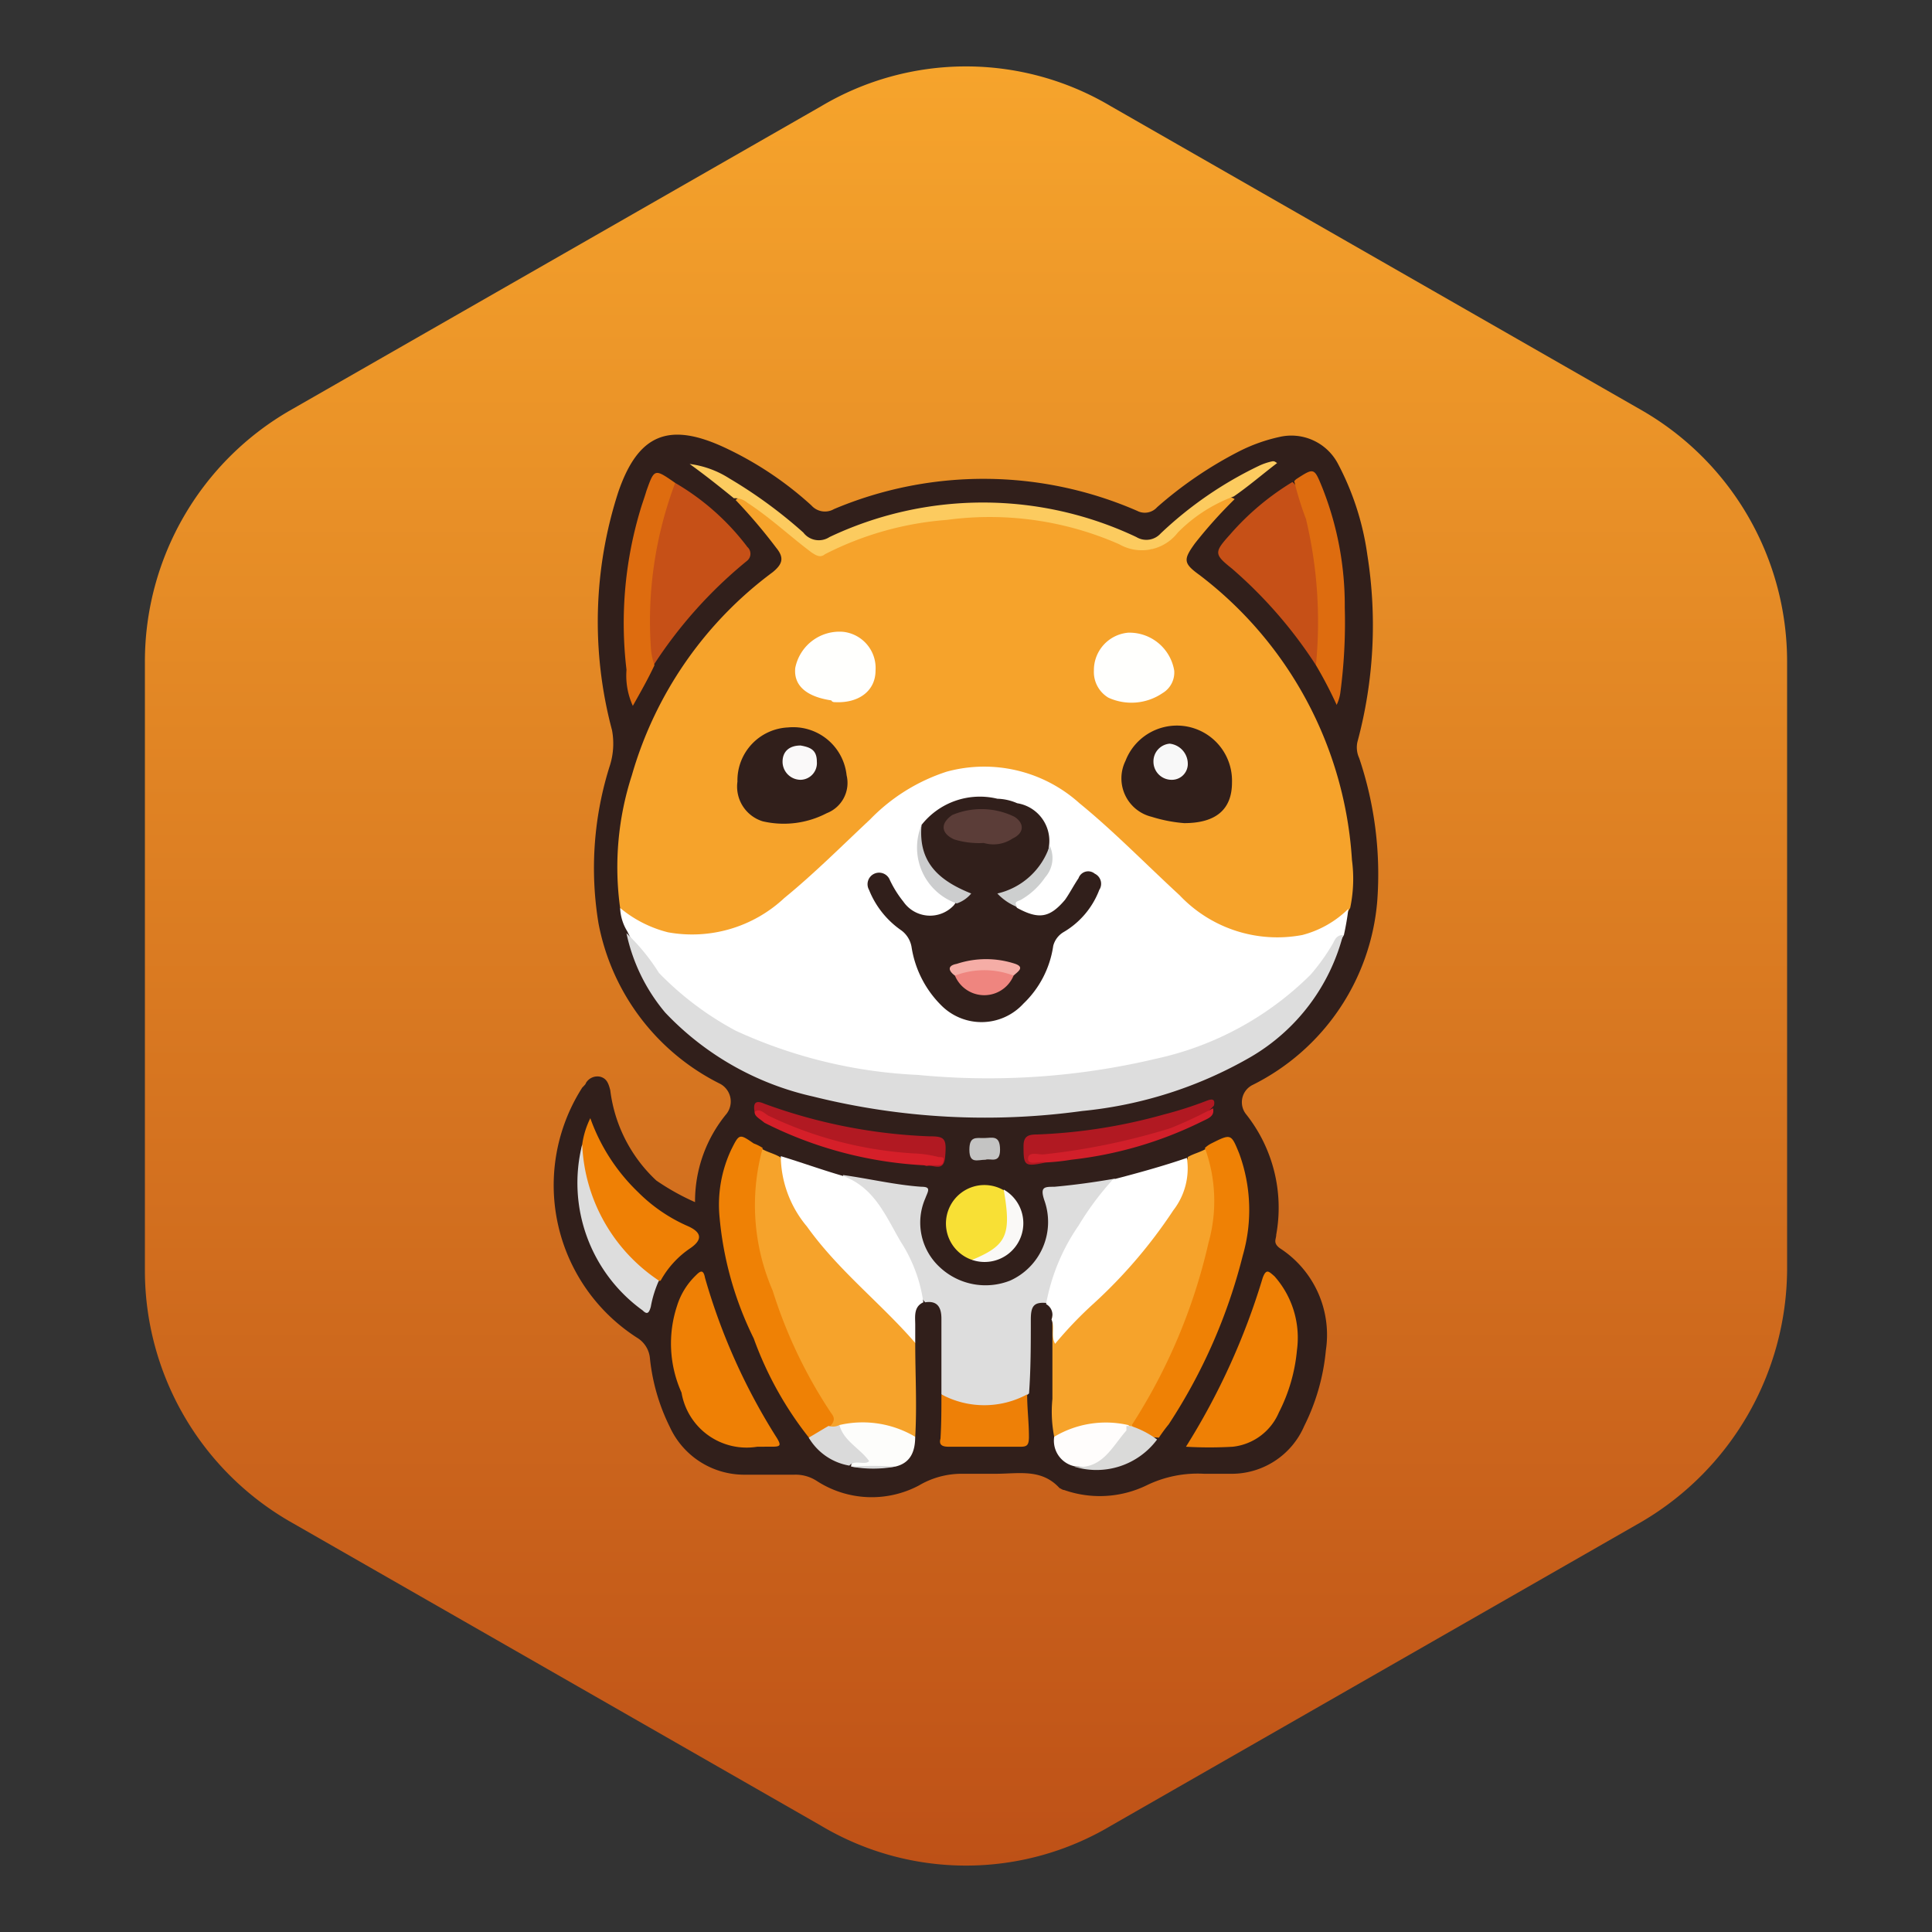 <svg xmlns="http://www.w3.org/2000/svg" xmlns:xlink="http://www.w3.org/1999/xlink" id="Layer_1" data-name="Layer 1" viewBox="0 0 40 40"><rect x="0" y="0" width="40" height="40" fill="#333333" stroke="none"/><defs><style>.cls-1{fill:url(#linear-gradient)}.cls-2{fill:#311f1b}.cls-3{fill:#f6a32b}.cls-4{fill:#fff}.cls-5{fill:#ddd}.cls-6{fill:#ef8105}.cls-7{fill:#ef8005}.cls-8{fill:#c65017}.cls-9{fill:#fccb5f}.cls-10{fill:#de6c0f}.cls-11{fill:#ee8007}.cls-12{fill:#f8e035}.cls-13{fill:#b11922}.cls-14{fill:#fdfdfb}.cls-15{fill:#fffdfc}.cls-16{fill:#d11f2a}.cls-17{fill:#d51f29}.cls-18{fill:#dadad9}.cls-19{fill:#dadada}.cls-20{fill:#faf9f7}.cls-21{fill:#c4c4c3}.cls-22{fill:#fffffd}.cls-23{fill:#cccdce}.cls-24{fill:#cdcfcf}.cls-25{fill:#faf9f9}.cls-26{fill:#f8f8f8}.cls-27{fill:#5b3d38}.cls-28{fill:#ef857f}.cls-29{fill:#f5ada6}</style><linearGradient id="linear-gradient" x1="654.667" x2="617.375" y1="-2917.178" y2="-2917.178" gradientTransform="translate(-2897.178 -616.042) rotate(90)" gradientUnits="userSpaceOnUse"><stop offset="0" stop-color="#be5117"/><stop offset="1" stop-color="#f6a42c"/></linearGradient></defs><title>babydoge</title><path d="M37,26.3V13.7a6.001,6.001,0,0,0-3-5.2L23,2.2a5.867,5.867,0,0,0-6,0L6,8.5a6.001,6.001,0,0,0-3,5.2V26.3a6.001,6.001,0,0,0,3,5.2l11,6.3a5.867,5.867,0,0,0,6,0l11-6.3A6.092,6.092,0,0,0,37,26.3Z" class="cls-1"/><path d="M14.39,24.889a2.846,2.846,0,0,1,.654-1.831.416.416,0,0,0-.131-.617,4.686,4.686,0,0,1-2.522-3.326,7.008,7.008,0,0,1,.243-3.288,1.513,1.513,0,0,0,.037-.71,8.703,8.703,0,0,1,.131-4.933c.411-1.196,1.046-1.457,2.205-.916A7.158,7.158,0,0,1,16.8,10.465a.374.374,0,0,0,.467.075,7.966,7.966,0,0,1,6.278.037.341.341,0,0,0,.411-.075A8.273,8.273,0,0,1,25.656,9.344a3.476,3.476,0,0,1,.841-.299,1.09,1.09,0,0,1,1.196.542,5.703,5.703,0,0,1,.617,1.906,9.276,9.276,0,0,1-.206,3.868.528.528,0,0,0,.037.336,7.522,7.522,0,0,1,.374,2.952,4.682,4.682,0,0,1-2.578,3.812.399.399,0,0,0-.131.617,3.114,3.114,0,0,1,.617,2.485c0,.093-.075.168.075.28a2.135,2.135,0,0,1,.953,2.111,4.417,4.417,0,0,1-.448,1.569,1.636,1.636,0,0,1-1.532.99h-.542A2.415,2.415,0,0,0,23.732,30.756a2.223,2.223,0,0,1-1.7.093c-.037,0-.075-.037-.093-.037-.374-.411-.841-.299-1.327-.299h-.71a1.736,1.736,0,0,0-.878.243,2.09,2.09,0,0,1-2.111-.093.803.803,0,0,0-.467-.131H15.399a1.694,1.694,0,0,1-1.532-.99,4.146,4.146,0,0,1-.411-1.42.554.554,0,0,0-.243-.411,3.751,3.751,0,0,1-1.158-5.194c.037-.037.075-.075.075-.093a.276.276,0,0,1,.299-.131c.131.037.168.131.206.28a3.067,3.067,0,0,0,.953,1.868A4.938,4.938,0,0,0,14.39,24.889Z" class="cls-2"/><path d="M12.839,18.798a6.169,6.169,0,0,1,.243-2.747,7.965,7.965,0,0,1,2.915-4.204c.206-.168.243-.299.075-.504a11.141,11.141,0,0,0-.841-.99c.131-.131.243-.037.336.037a5.909,5.909,0,0,1,1.084.822.69.69,0,0,0,.654.075A7.603,7.603,0,0,1,21.994,10.82a8.077,8.077,0,0,1,1.569.504.378.378,0,0,0,.467-.075,9.184,9.184,0,0,1,1.084-.822c.131-.093.28-.206.448-.093a9.573,9.573,0,0,0-.822.916c-.243.336-.243.411.093.654a8.034,8.034,0,0,1,3.158,5.904,2.924,2.924,0,0,1-.037.99,1.36,1.36,0,0,1-1.252.673,2.864,2.864,0,0,1-2.037-.673c-.542-.448-1.046-.916-1.569-1.42a6.314,6.314,0,0,0-1.028-.841,2.86,2.86,0,0,0-3.401.037,14.51,14.51,0,0,0-1.401,1.214c-.336.299-.654.673-1.028.953a3.119,3.119,0,0,1-2.111.747A1.727,1.727,0,0,1,12.839,18.798Z" class="cls-3"/><path d="M12.839,18.798a2.495,2.495,0,0,0,.99.504,2.792,2.792,0,0,0,2.41-.71c.617-.504,1.196-1.084,1.775-1.626a3.86,3.86,0,0,1,1.588-.99,2.946,2.946,0,0,1,2.747.654c.71.579,1.364,1.252,2.074,1.906a2.784,2.784,0,0,0,2.541.822,2.118,2.118,0,0,0,.953-.542,5.475,5.475,0,0,1-.093.542,7.838,7.838,0,0,1-.617.916,6.295,6.295,0,0,1-2.205,1.42,12.279,12.279,0,0,1-3.027.617,15.781,15.781,0,0,1-4.69-.243A6.733,6.733,0,0,1,13.829,20.405a3.538,3.538,0,0,1-.841-1.121A.994.994,0,0,1,12.839,18.798Z" class="cls-4"/><path d="M12.97,19.321a4.162,4.162,0,0,1,.673.822,6.449,6.449,0,0,0,1.588,1.196,10.091,10.091,0,0,0,3.774.916,15.069,15.069,0,0,0,4.933-.336,6.489,6.489,0,0,0,3.195-1.738,4.139,4.139,0,0,0,.467-.654c.037-.075.075-.168.206-.168A4.12,4.12,0,0,1,25.899,21.881a8.641,8.641,0,0,1-3.494,1.121,14.71,14.71,0,0,1-5.568-.299,6.022,6.022,0,0,1-3.064-1.738A3.758,3.758,0,0,1,12.97,19.321Z" class="cls-5"/><path d="M21.826,29.747a2.703,2.703,0,0,1-.037-.785V27.262c0-.075.037-.075.075-.037.075.075.037.168.075.28a21.406,21.406,0,0,0,1.943-1.962,2.566,2.566,0,0,0,.673-1.457c0-.037.037-.093.037-.131.131-.075.243-.093.374-.168.168,0,.168.168.206.28a3.533,3.533,0,0,1,.037,1.401,8.348,8.348,0,0,1-.747,2.373,7.327,7.327,0,0,1-.747,1.42c-.075.093-.131.243-.243.299a.178.178,0,0,1-.131.037,2.518,2.518,0,0,0-1.327.168A.221.221,0,0,1,21.826,29.747Z" class="cls-3"/><path d="M18.949,27.804c0,.654.037,1.289,0,1.943a.202.202,0,0,1-.206,0,2.326,2.326,0,0,0-1.289-.131.264.264,0,0,1-.28-.037,1.771,1.771,0,0,0-.206-.467,12.911,12.911,0,0,1-1.327-3.288A4.165,4.165,0,0,1,15.567,24.16a.577.577,0,0,1,.206-.374c.131.075.243.093.374.168a.287.287,0,0,1,.093.243,2.473,2.473,0,0,0,.542,1.214,18.457,18.457,0,0,0,1.868,1.962A.674.674,0,0,1,18.949,27.804Z" class="cls-3"/><path d="M19.491,28.869V27.299c0-.243-.093-.374-.336-.336a.687.687,0,0,1-.168-.299,5.918,5.918,0,0,0-.953-1.794.817.817,0,0,0-.448-.374c-.075-.037-.131-.037-.131-.168.542.075,1.084.206,1.626.243.206,0,.131.093.075.243a1.255,1.255,0,0,0,.299,1.42,1.384,1.384,0,0,0,1.457.28,1.331,1.331,0,0,0,.71-1.663c-.093-.28,0-.28.206-.28.411-.037.822-.093,1.252-.168.037.093-.037.131-.075.206a5.784,5.784,0,0,0-1.196,2.205c-.037.075-.037.131-.093.168-.299-.037-.374.037-.374.336,0,.504,0,1.028-.037,1.532A1.46,1.46,0,0,1,19.491,28.869Z" class="cls-5"/><path d="M17.454,24.347c.654.243.878.822,1.196,1.364a3.094,3.094,0,0,1,.467,1.252c-.206.093-.168.299-.168.467v.374c-.71-.822-1.588-1.495-2.242-2.41a2.301,2.301,0,0,1-.542-1.457C16.595,24.067,17.006,24.217,17.454,24.347Z" class="cls-4"/><path d="M21.658,27a4.172,4.172,0,0,1,.673-1.626,6.015,6.015,0,0,1,.71-.953c.504-.131,1.046-.28,1.532-.448a1.413,1.413,0,0,1-.28,1.084,10.286,10.286,0,0,1-1.663,1.943,8.159,8.159,0,0,0-.785.822c-.093-.168,0-.336-.075-.504A.251.251,0,0,0,21.658,27Z" class="cls-4"/><path d="M23.433,29.504A11.768,11.768,0,0,0,25.021,25.73a3.2,3.2,0,0,0-.075-1.962.568.568,0,0,1,.131-.093c.411-.206.411-.206.579.206a3.394,3.394,0,0,1,.075,2.111,11.446,11.446,0,0,1-1.532,3.494c-.075.093-.131.168-.206.28C23.769,29.747,23.564,29.747,23.433,29.504Z" class="cls-6"/><path d="M15.791,23.768a4.443,4.443,0,0,0,.206,2.952,9.935,9.935,0,0,0,1.214,2.541c.075.093.075.168-.037.28a.358.358,0,0,1-.411.243,7.297,7.297,0,0,1-1.158-2.074,7.071,7.071,0,0,1-.71-2.541,2.684,2.684,0,0,1,.243-1.364c.168-.336.168-.336.467-.131A.872.872,0,0,1,15.791,23.768Z" class="cls-6"/><path d="M24.554,29.953a14.302,14.302,0,0,0,1.588-3.494c.075-.206.131-.131.243-.037a1.918,1.918,0,0,1,.467,1.532,3.526,3.526,0,0,1-.374,1.289,1.176,1.176,0,0,1-.953.71A8.399,8.399,0,0,1,24.554,29.953Z" class="cls-7"/><path d="M15.679,29.953a1.367,1.367,0,0,1-1.569-1.121,2.48,2.48,0,0,1-.093-1.794,1.482,1.482,0,0,1,.374-.617c.093-.093.168-.168.206.037a12.692,12.692,0,0,0,1.495,3.326c.075.131.075.168-.093.168Z" class="cls-7"/><path d="M27.245,13.772A9.353,9.353,0,0,0,25.507,11.773c-.374-.299-.374-.336-.037-.71a5.45,5.45,0,0,1,1.289-1.084.542.542,0,0,1,.168.28,6.084,6.084,0,0,1,.374,1.943,4.69,4.69,0,0,1,.037,1.028A.446.446,0,0,1,27.245,13.772Z" class="cls-8"/><path d="M13.979,9.998a5.067,5.067,0,0,1,1.495,1.327.187.187,0,0,1,0,.28,9.3,9.3,0,0,0-1.943,2.167.358.358,0,0,1-.168-.336,10.07,10.07,0,0,1,.336-2.989C13.755,10.278,13.773,10.11,13.979,9.998Z" class="cls-8"/><path d="M25.544,10.278a3.173,3.173,0,0,0-1.158.747.941.941,0,0,1-1.214.243,6.653,6.653,0,0,0-3.569-.504,6.623,6.623,0,0,0-2.522.71c-.093.075-.168.037-.28-.037-.448-.336-.841-.71-1.327-1.028a.393.393,0,0,0-.28-.093c-.299-.243-.579-.467-.916-.71a1.996,1.996,0,0,1,.822.299,9.745,9.745,0,0,1,1.532,1.121.403.403,0,0,0,.542.093,7.416,7.416,0,0,1,6.353,0,.399.399,0,0,0,.504-.075,7.918,7.918,0,0,1,2.037-1.401,1.235,1.235,0,0,1,.28-.093c.037,0,.037,0,.093.037C26.124,9.83,25.843,10.073,25.544,10.278Z" class="cls-9"/><path d="M12.054,23.693a1.78,1.78,0,0,1,.168-.542,3.955,3.955,0,0,0,.99,1.532,3.347,3.347,0,0,0,1.046.71c.28.131.28.28.037.448a1.931,1.931,0,0,0-.617.673c-.131.037-.243-.075-.299-.131a3.471,3.471,0,0,1-1.252-1.999A1.138,1.138,0,0,1,12.054,23.693Z" class="cls-7"/><path d="M13.979,9.998a8.107,8.107,0,0,0-.504,3.401,1.328,1.328,0,0,0,.075.374c-.131.28-.28.542-.448.841a1.513,1.513,0,0,1-.131-.747,8.153,8.153,0,0,1,.28-3.288c.037-.131.093-.28.131-.411C13.549,9.699,13.549,9.699,13.979,9.998Z" class="cls-10"/><path d="M27.245,13.772a9.206,9.206,0,0,0-.206-3.027,6.306,6.306,0,0,1-.243-.785l.037-.037c.374-.243.374-.243.542.168a6.599,6.599,0,0,1,.467,2.485,11.073,11.073,0,0,1-.093,1.775.859.859,0,0,1-.075.243A8.668,8.668,0,0,0,27.245,13.772Z" class="cls-10"/><path d="M19.491,28.869a1.868,1.868,0,0,0,1.775,0c0,.299.037.579.037.878,0,.168-.037.206-.168.206H19.64c-.131,0-.206-.037-.168-.168C19.491,29.467,19.491,29.168,19.491,28.869Z" class="cls-11"/><path d="M12.054,23.693a3.56,3.56,0,0,0,1.588,2.821,2.301,2.301,0,0,0-.168.542c-.037.131-.075.168-.168.075A3.255,3.255,0,0,1,12.054,23.693Z" class="cls-5"/><path d="M20.126,26.085a.796.796,0,1,1,.691-1.42A.898.898,0,0,1,20.126,26.085Z" class="cls-12"/><path d="M15.623,23.021c-.037-.206.037-.243.206-.168a11.109,11.109,0,0,0,3.401.673c.336,0,.374.037.336.448-.037.299-.243.131-.374.168-.037,0-.093-.037-.131-.037.037-.075.075-.075.131-.093A9.613,9.613,0,0,1,15.623,23.021Z" class="cls-13"/><path d="M21.658,24.067c-.448.093-.467.075-.467-.336,0-.206.093-.243.28-.243a11.231,11.231,0,0,0,2.616-.411,7.962,7.962,0,0,0,.878-.28c.093-.037.206-.075.168.093a1.59,1.59,0,0,1-.71.448,11.383,11.383,0,0,1-2.709.617c-.037,0-.093-.037-.075.037C21.621,24.03,21.658,24.067,21.658,24.067Z" class="cls-13"/><path d="M17.379,29.504a2.131,2.131,0,0,1,1.569.243c0,.299-.093.542-.411.617a3.752,3.752,0,0,1-.916,0h0c0-.131.131-.131.206-.131a3.523,3.523,0,0,1-.374-.374A.357.357,0,0,1,17.379,29.504Z" class="cls-14"/><path d="M21.826,29.747a2.084,2.084,0,0,1,1.532-.243c.131.093.037.168,0,.28a1.749,1.749,0,0,1-.504.542c-.168.131-.374.037-.579.037A.541.541,0,0,1,21.826,29.747Z" class="cls-15"/><path d="M21.658,24.067c-.131-.037-.374.075-.374-.075,0-.168.243-.075.336-.093a13.842,13.842,0,0,0,2.616-.542,9.263,9.263,0,0,0,.878-.411c.037.168-.093.206-.243.28a8.096,8.096,0,0,1-2.691.785A4.489,4.489,0,0,1,21.658,24.067Z" class="cls-16"/><path d="M15.623,23.021c.093-.075.168,0,.28.075a8.066,8.066,0,0,0,3.027.785,2.352,2.352,0,0,1,.504.075c.075,0,.131,0,.093.093,0,.075-.075.075-.131.075H19.098a8.269,8.269,0,0,1-3.27-.878C15.716,23.152,15.623,23.114,15.623,23.021Z" class="cls-17"/><path d="M22.237,30.364c.579.075.785-.411,1.084-.747v-.093h.093a1.877,1.877,0,0,1,.542.28A1.563,1.563,0,0,1,22.237,30.364Z" class="cls-18"/><path d="M17.379,29.504c.093.336.411.467.617.747-.093.093-.299-.037-.411.093a1.213,1.213,0,0,1-.841-.579c.131-.075.28-.168.411-.243A.294.294,0,0,0,17.379,29.504Z" class="cls-19"/><path d="M20.126,26.085c.71-.299.822-.504.654-1.457a.802.802,0,0,1-.654,1.457Z" class="cls-20"/><path d="M20.406,24.011c-.168,0-.336.093-.336-.206,0-.28.131-.243.299-.243s.336-.075.336.243C20.705,24.104,20.5,23.974,20.406,24.011Z" class="cls-21"/><path d="M17.622,30.364a7.483,7.483,0,0,1,.916,0A2.513,2.513,0,0,1,17.622,30.364Z" class="cls-19"/><path d="M15.268,16.182a1.098,1.098,0,0,1,1.046-1.121,1.112,1.112,0,0,1,1.214.99.672.672,0,0,1-.411.785,1.924,1.924,0,0,1-1.327.168A.752.752,0,0,1,15.268,16.182Z" class="cls-2"/><path d="M24.517,17.042a3.048,3.048,0,0,1-.673-.131.819.819,0,0,1-.542-1.158,1.141,1.141,0,0,1,2.205.448C25.507,16.762,25.171,17.042,24.517,17.042Z" class="cls-2"/><path d="M18.127,13.884c0,.411-.336.673-.822.654-.037,0-.075,0-.093-.037-.504-.075-.785-.299-.747-.673a.933.933,0,0,1,.99-.747A.754.754,0,0,1,18.127,13.884Z" class="cls-22"/><path d="M22.648,13.884a.778.778,0,0,1,.71-.785.94.94,0,0,1,.953.785.497.497,0,0,1-.243.467,1.144,1.144,0,0,1-1.121.093A.619.619,0,0,1,22.648,13.884Z" class="cls-22"/><path d="M19.08,17.079a1.536,1.536,0,0,1,1.569-.542,1.093,1.093,0,0,1,.411.093.79.79,0,0,1,.654.916,1.109,1.109,0,0,1-.617.878c-.243.131-.243.131-.037.374.448.243.673.206.99-.168.093-.131.168-.28.28-.448a.212.212,0,0,1,.336-.093.231.231,0,0,1,.093.336,1.719,1.719,0,0,1-.747.878.466.466,0,0,0-.206.28,2.061,2.061,0,0,1-.617,1.196,1.175,1.175,0,0,1-1.7.037,2.169,2.169,0,0,1-.617-1.214.54.54,0,0,0-.206-.336,1.854,1.854,0,0,1-.673-.841.239.239,0,1,1,.43-.206,2.248,2.248,0,0,0,.28.448.671.671,0,0,0,1.046.075c.131-.168,0-.206-.093-.299A1.255,1.255,0,0,1,19.08,17.079Z" class="cls-2"/><path d="M19.08,17.079c-.075.785.374,1.158,1.028,1.42a.664.664,0,0,1-.299.206A1.224,1.224,0,0,1,19.08,17.079Z" class="cls-23"/><path d="M21.06,18.779a1.144,1.144,0,0,1-.411-.28,1.493,1.493,0,0,0,1.084-.99.6.6,0,0,1-.093.654,1.512,1.512,0,0,1-.504.467C21.06,18.667,20.985,18.667,21.06,18.779Z" class="cls-24"/><path d="M16.576,15.435c.206.037.336.093.336.336a.345.345,0,0,1-.336.374.375.375,0,0,1-.374-.374C16.202,15.566,16.333,15.435,16.576,15.435Z" class="cls-25"/><path d="M24.591,15.846a.329.329,0,0,1-.336.299.375.375,0,0,1-.374-.374.367.367,0,0,1,.336-.374A.42.42,0,0,1,24.591,15.846Z" class="cls-26"/><path d="M20.369,17.453a1.747,1.747,0,0,1-.617-.075c-.28-.131-.28-.336-.037-.504a1.552,1.552,0,0,1,1.289.037c.206.131.206.336-.037.448A.706.706,0,0,1,20.369,17.453Z" class="cls-27"/><path d="M20.985,20.199a.657.657,0,0,1-1.214,0,.297.297,0,0,1,.168-.168A1.124,1.124,0,0,1,20.985,20.199Z" class="cls-28"/><path d="M20.985,20.199a1.7,1.7,0,0,0-1.214,0c-.131-.093-.168-.206.037-.243a1.928,1.928,0,0,1,1.214,0C21.228,20.031,21.06,20.125,20.985,20.199Z" class="cls-29"/></svg>